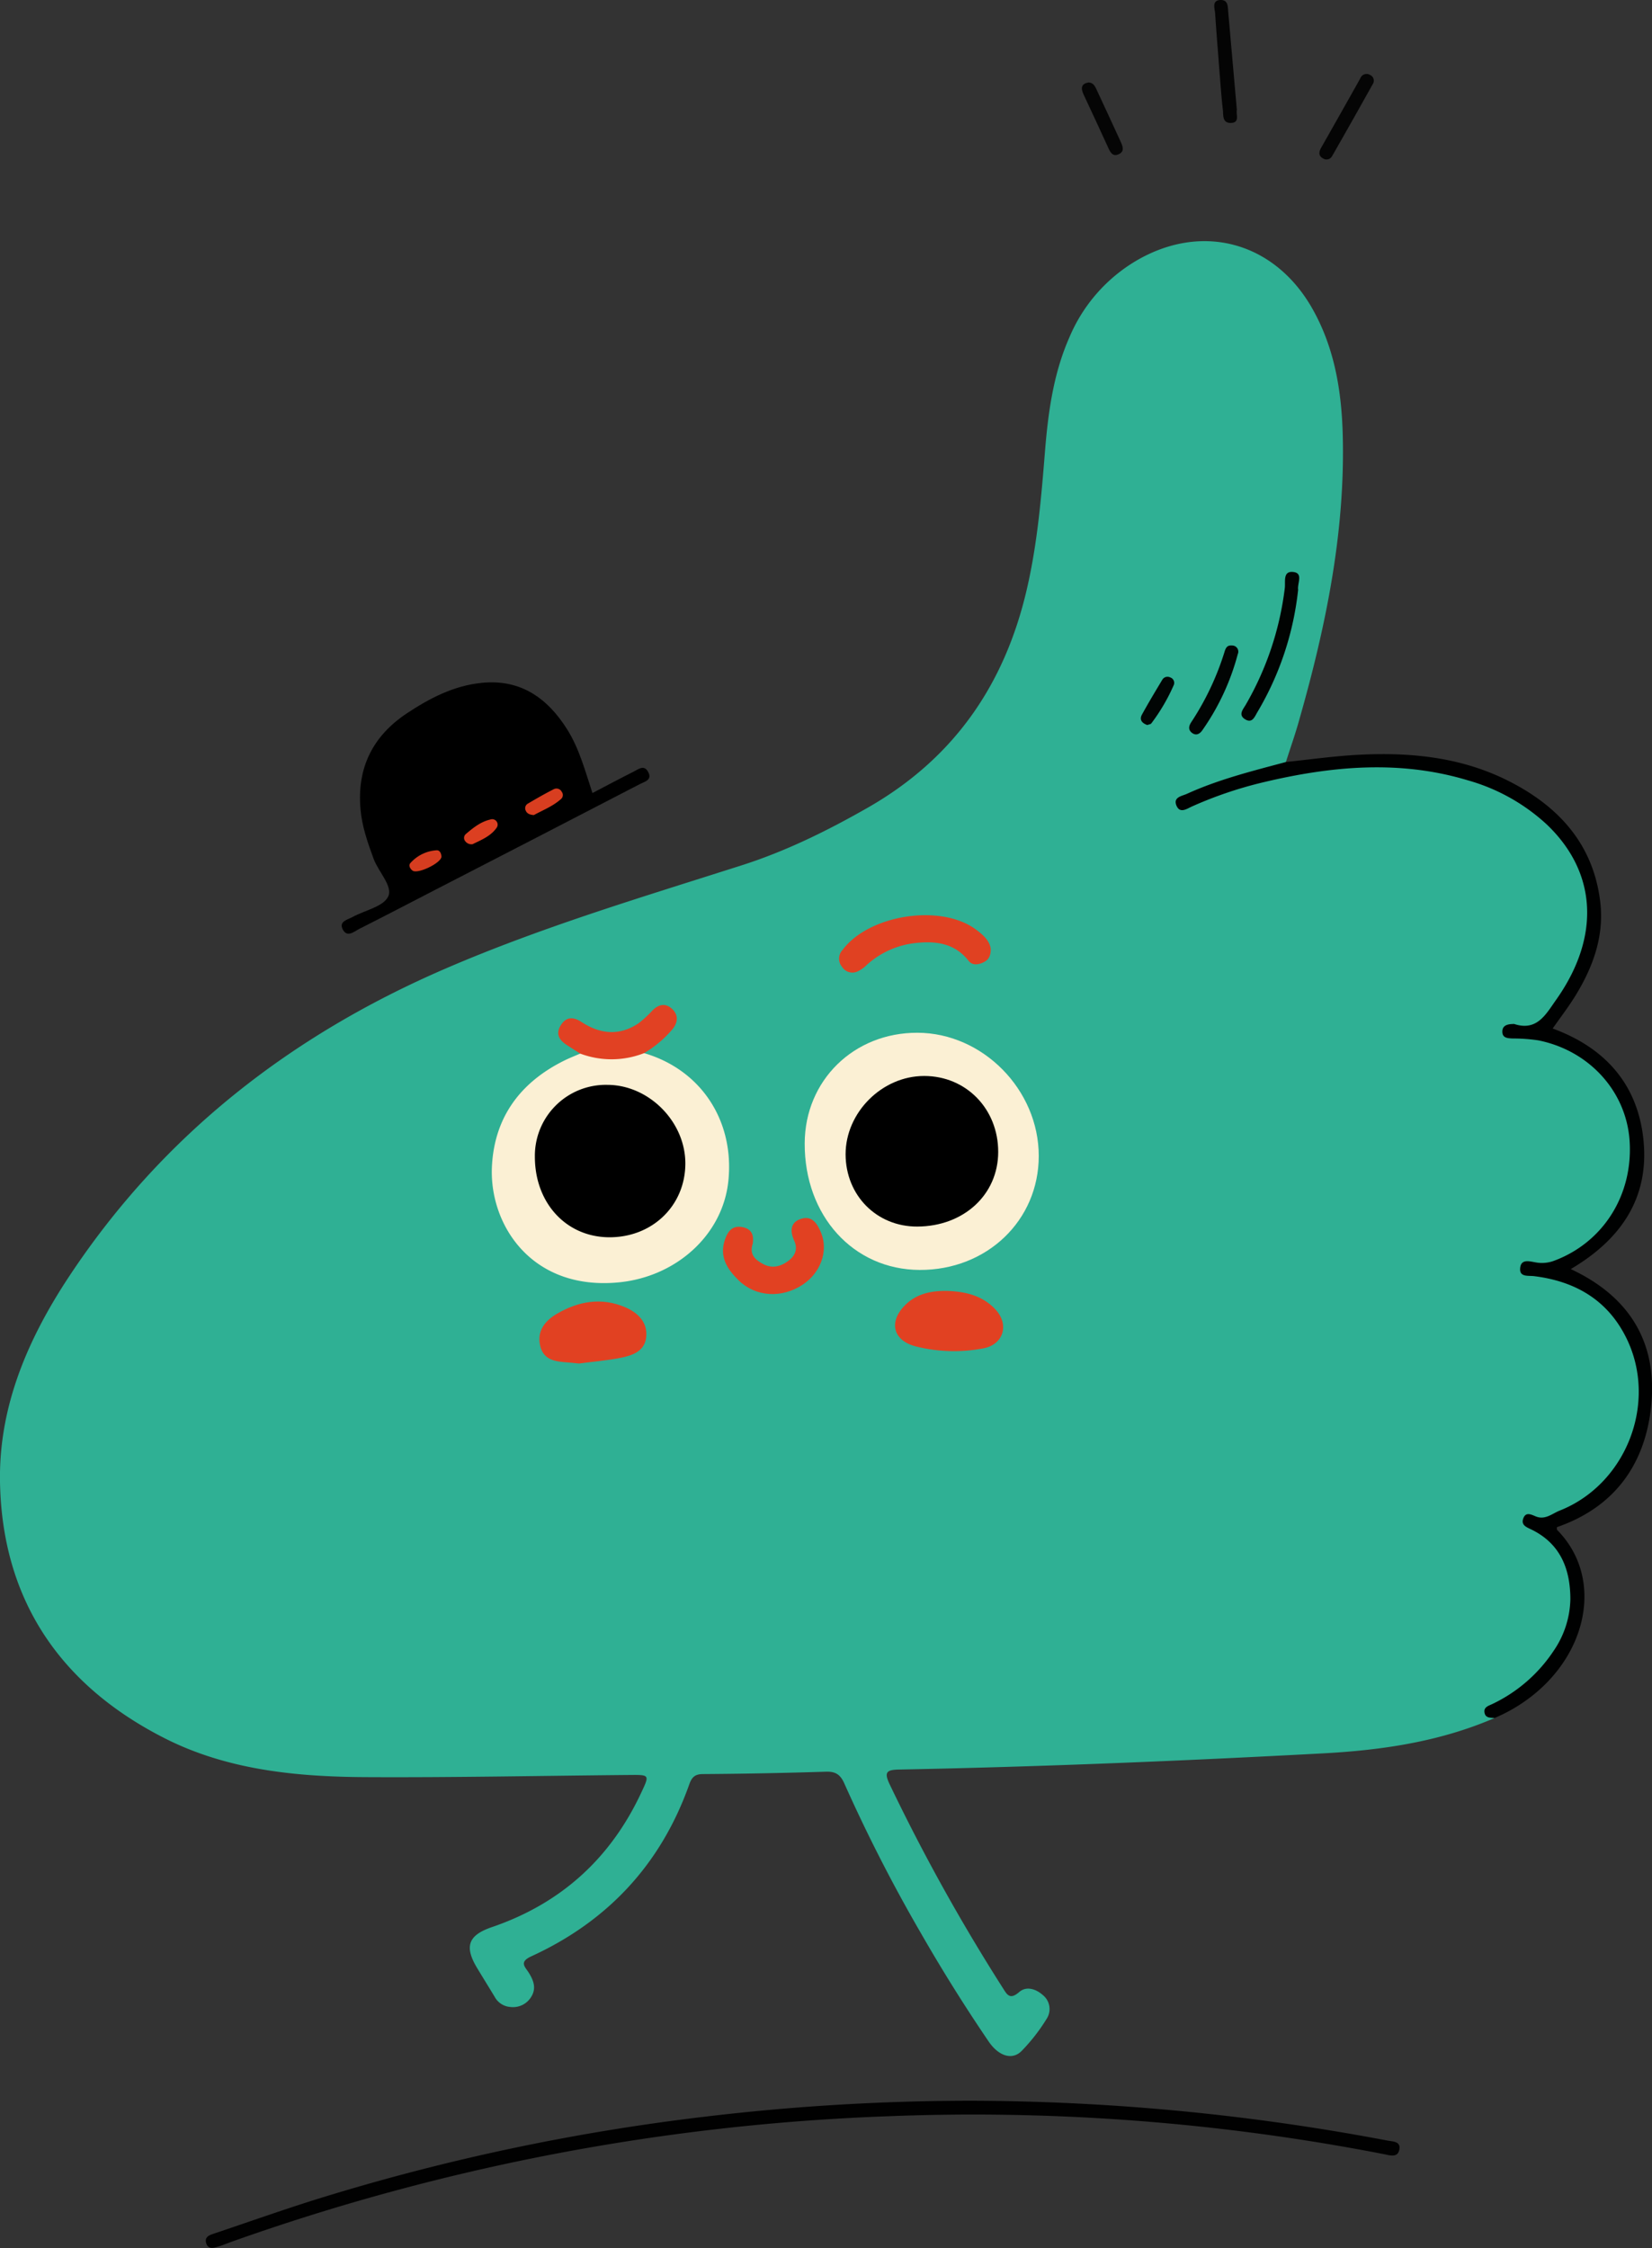 <svg xmlns="http://www.w3.org/2000/svg" viewBox="0 0 425.76 579.37"><rect x="0" y="0" width="425.76" height="579.37" fill="#333333" stroke="none"/><defs><style>.cls-1{fill:#2fb094;}.cls-2{fill:#000101;}.cls-3{fill:#010101;}.cls-4{fill:#040404;}.cls-5{fill:#050505;}.cls-6{fill:#fbf0d4;}.cls-7{fill:#e14122;}.cls-8{fill:#e04122;}.cls-9{fill:#e14123;}.cls-10{fill:#010302;}.cls-11{fill:#010403;}.cls-12{fill:#010504;}.cls-13{fill:#d83e20;}.cls-14{fill:#dc3f21;}.cls-15{fill:#d63d20;}</style></defs><g id="Capa_2" data-name="Capa 2"><g id="Capa_1-2" data-name="Capa 1"><path class="cls-1" d="M385.19,442.78c-14.08,6.1-29,8.29-44.14,9.11-36.4,1.95-72.82,3.47-109.27,4.17-3.32.06-4,.67-2.47,3.86a496.34,496.34,0,0,0,29.07,52.33c1.13,1.77,1.82,3.3,4.29,1.16,1.83-1.6,4.29-.83,6.1.78a4.62,4.62,0,0,1,1,6.08,47.48,47.48,0,0,1-6.47,8.32c-2.43,2.46-5.92,1.34-8.49-2.42q-9.36-13.77-17.64-28.23a408.59,408.59,0,0,1-19.58-38.32c-1-2.23-2.2-3.07-4.68-3q-15.87.5-31.74.61c-2.11,0-2.9.85-3.55,2.71-7.28,20.51-21,35.24-40.69,44.26-3.24,1.49-1.6,2.71-.65,4.23,1.24,2,2,4,.63,6.21a5.47,5.47,0,0,1-5.33,2.62,5,5,0,0,1-4.1-2.64c-1.49-2.46-3-4.9-4.49-7.36-3.39-5.61-2.33-8.49,3.77-10.58,17.89-6.11,30.73-17.82,38.64-34.95,2-4.25,1.92-4.31-2.83-4.27-22.74.2-45.48.68-68.21.56-18-.09-35.94-1.83-52.21-10.17C15.42,434.18.52,412.21,0,381.89c-.33-19.68,7.37-37.22,18.1-53.35,24.08-36.2,56.93-61.71,96.63-78.87,24.84-10.73,50.71-18.44,76.41-26.65,11.35-3.62,22-8.87,32.33-14.76,22.25-12.65,35.45-31.68,41.17-56.41,2.73-11.77,3.73-23.7,4.69-35.66.81-10,2.18-20,6.31-29.32a41.7,41.7,0,0,1,16.91-19.5c16.73-10,35.3-5.33,45.26,11.46,6,10.19,7.92,21.52,8.24,33.07.69,25.18-4.34,49.55-11.2,73.62-1,3.63-2.28,7.2-3.42,10.81-.85,1.86-2.72,1.89-4.3,2.29a153.45,153.45,0,0,0-18.29,5.78c-1.27.49-2.81.67-3.6,2.12.88,1,1.75.26,2.49-.05a120.73,120.73,0,0,1,52.35-9.57c13.08.52,25.23,4,35.85,11.95,14.18,10.55,18,27.59,9.79,43.22-1.22,2.32-2.79,4.41-4.18,6.63-2.45,3.93-5.24,7.24-10.62,6.2-.62-.12-1.29.1-2,1.06,21.33,2.29,34.11,13.07,31.6,35.42-1.66,14.76-11.52,23.49-26.72,25.88,11,1.54,20.34,5.84,25.73,16a31.7,31.7,0,0,1,3.17,21.28c-3.07,16.2-15,26.47-27.9,27.62-.32.68.26.94.65,1.2,9.87,6.54,13,17,8.28,28-3.36,7.75-9.19,13.2-16.33,17.4C385.86,439.69,383.79,440.25,385.19,442.78Z"/><path d="M152.69,204.39c3.66-1.91,7.1-3.76,10.58-5.5,1.19-.59,2.69-1.9,3.74,0,1.24,2.19-1,2.6-2.21,3.25q-26.33,13.65-52.7,27.23c-6.48,3.34-12.93,6.72-19.44,10-1.37.68-3.19,2.41-4.35.13-1-2.07,1.27-2.45,2.53-3.15,3.19-1.75,8-2.68,9.22-5.32s-2.53-6.32-3.77-9.69c-1.53-4.17-3-8.35-3.38-12.8-.93-10.58,3.09-18.8,11.93-24.68,5.92-3.93,12.16-7.16,19.34-7.87,10-1,16.91,3.92,22,12C149.32,193,150.8,198.69,152.69,204.39Z"/><path class="cls-2" d="M385.19,442.78c-1-.09-2.27.06-2.57-1.26-.36-1.58,1.06-1.88,2.06-2.38a39,39,0,0,0,15.76-13.72,24.34,24.34,0,0,0,4.28-13.24c0-7.78-2.56-14.36-10.09-18-1.22-.59-2.63-1.1-2.07-2.76.63-1.85,2-1.11,3.24-.6,2.44,1,4.24-.74,6.18-1.5,17.11-6.78,25.3-27.73,17.25-44.31-4.8-9.89-13.17-14.79-23.86-16.11-1.58-.19-3.95.34-3.56-2.29.32-2.2,2.48-1.5,3.9-1.27a8.91,8.91,0,0,0,4.58-.32c12.82-4.66,20.66-17,19.69-31.08-.88-12.67-10.39-23.18-23.52-25.81a44.1,44.1,0,0,0-6.62-.48c-1.24-.06-2.58-.11-2.65-1.64-.08-1.69,1.26-2.06,2.69-2.09a1.27,1.27,0,0,1,.39,0c5.84,1.91,8.13-2.5,10.71-6.14,11.53-16.23,10.67-32.92-2.36-45.31a49.88,49.88,0,0,0-20.33-11.36c-17.56-5.3-35.11-3.67-52.59.48a103.86,103.86,0,0,0-18.5,6.26c-1.3.58-3.1,1.93-4-.23s1.37-2.44,2.64-3c8.22-3.75,16.95-5.92,25.63-8.24,6.22-.64,12.43-1.53,18.67-1.85,13.3-.7,26.37.59,38.47,6.66,12.94,6.49,22,16.22,23.81,31.23,1.05,8.78-1.82,16.73-6.34,24.11-1.76,2.88-3.83,5.56-5.92,8.55,13.67,5,22.11,14.6,23.44,29.14,1.35,14.84-6.07,25.37-18.78,32.86,15.84,7.39,22.87,19.91,20.52,37-2,14.4-10,24.64-24.08,29.51,0,.26-.05.61.08.75,11.35,11.52,8.42,30.05-5.24,41.72A42,42,0,0,1,385.19,442.78Z"/><path class="cls-3" d="M250.58,541.42A582.87,582.87,0,0,1,357.66,551.7c1.3.25,3.34.17,3,2.23-.39,2.24-2.33,1.59-3.83,1.29a553.94,553.94,0,0,0-128.24-9.79A565.39,565.39,0,0,0,59.76,577.74c-1.1.39-2.18.86-3.3,1.2s-2.74,1-3.3-.76.93-2.16,2.2-2.59c8.51-2.86,17-5.87,25.55-8.57a556.82,556.82,0,0,1,100.86-21.5A579.44,579.44,0,0,1,250.58,541.42Z"/><path class="cls-4" d="M318.74,28a1.48,1.48,0,0,1,0,.44c-.17,1.26.81,3.2-1.56,3.25-2.1,0-1.89-1.84-2-3.16-.37-3.23-.6-6.47-.86-9.72-.4-5.18-.82-10.37-1.17-15.56C313,2,312.33.05,314.6,0c2,0,1.82,1.79,1.95,3.18Z"/><path class="cls-5" d="M341.45,41.05c-1.3-.49-1.84-1.36-1-2.9q5.08-8.94,10.12-17.93a1.73,1.73,0,0,1,2.57-.88,1.59,1.59,0,0,1,.65,2.34Q348.6,31,343.29,40.28A1.63,1.63,0,0,1,341.45,41.05Z"/><path class="cls-5" d="M280.58,21.24c1.22.11,1.63,1,2,1.78,2.09,4.49,4.19,9,6.23,13.47.54,1.18,1.15,2.6-.61,3.31-1.46.59-2.05-.56-2.56-1.68-2.12-4.62-4.24-9.23-6.4-13.82C278.46,22.6,278.74,21.55,280.58,21.24Z"/><path class="cls-6" d="M207.39,294.63c.08-16.19,12.66-28.51,29.07-28.46,16.85.05,31.27,14.72,31.25,31.77,0,16.63-13.39,29.42-30.67,29.36C219.92,327.24,207.3,313.33,207.39,294.63Z"/><path class="cls-6" d="M166,271.42c14.68,4.3,23.33,17.45,21.71,33-1.47,14-13.63,24.79-28.52,26.11-22.15,2-33-14.76-32.42-29.62.55-12.89,7.31-22,18.8-27.64,1.29-.63,2.63-1.15,3.94-1.72.11-.07.22-.22.32-.21A101.51,101.51,0,0,0,166,271.42Z"/><path class="cls-7" d="M149.21,351.42c-1.48-.15-2.12-.23-2.77-.27-3.07-.22-6.26-.49-7.18-4.14-1-3.88,1.14-6.58,4.27-8.41,5.56-3.26,11.5-4.29,17.58-1.69,3.26,1.39,5.87,3.86,5.42,7.78-.41,3.58-3.56,4.66-6.52,5.25C156.19,350.69,152.28,351,149.21,351.42Z"/><path class="cls-7" d="M244.11,332.71c4.69.15,9.1,1.19,12.43,4.76,3.68,3.93,2.06,9.14-3.21,10.06a40.2,40.2,0,0,1-17.46-.56c-5.62-1.52-6.85-6.11-2.85-10.34C236,333.46,239.92,332.63,244.11,332.71Z"/><path class="cls-8" d="M255.34,244.59c0,1.76-.55,2.73-1.68,3.33-1.37.72-3,1-4-.25-3.5-4.47-8.2-5.18-13.35-4.66a22.25,22.25,0,0,0-13,5.75,8,8,0,0,1-2.56,1.72,3.17,3.17,0,0,1-3.77-1.34,3.25,3.25,0,0,1,.15-4.29c6.74-9.08,25.22-12,34.3-5.35C253.32,240.89,255.1,242.46,255.34,244.59Z"/><path class="cls-7" d="M194,320.51c-.95,2.87.7,4.17,2.58,5.22,2.33,1.29,4.57.74,6.59-.76,1.75-1.3,2.49-3.07,1.54-5.15-1.16-2.55-1.05-4.85,1.83-5.72s4.2,1.45,5.11,3.72c1.86,4.69-.18,10.23-4.78,13.28-5.41,3.58-12.16,3.18-16.57-1.18-2.89-2.85-5-6.06-3.45-10.48.78-2.28,2.05-3.69,4.58-3.16S194.28,318.64,194,320.51Z"/><path class="cls-9" d="M166,271.42a22.93,22.93,0,0,1-16.49.11l-3.27-2.09c-2-1.26-3.17-2.86-1.72-5.19s3.33-2.16,5.38-.83c4.81,3.13,9.72,3.6,14.63.34a28.68,28.68,0,0,0,3.72-3.44c1.53-1.46,3.21-1.85,4.87-.38s1.72,3.35.29,5.2A28.44,28.44,0,0,1,166,271.42Z"/><path class="cls-10" d="M334.56,152a78,78,0,0,1-10.49,31.52c-.7,1.17-1.31,3-3.16,1.87s-.58-2.52.11-3.69a78.91,78.91,0,0,0,10.1-30.12c.21-1.61-.56-4.45,2.15-4.17S334.3,150.35,334.56,152Z"/><path class="cls-11" d="M317.67,166.37A1.58,1.58,0,0,1,319,168.6a61.41,61.41,0,0,1-9.15,19.64c-.66.94-1.61,1.44-2.66.63s-.79-1.82-.16-2.77a70.94,70.94,0,0,0,8.6-18.23C316.05,166.5,316.63,166.28,317.67,166.37Z"/><path class="cls-12" d="M295.69,186.86c-1.39-.47-2.09-1.37-1.39-2.67,1.67-3.05,3.45-6,5.25-9a1.56,1.56,0,0,1,2.05-.6,1.48,1.48,0,0,1,.94,1.89,48.56,48.56,0,0,1-5.85,10C296.48,186.68,296,186.72,295.69,186.86Z"/><path class="cls-13" d="M137.59,210.07c-1.14-.08-1.82-.42-2.13-1.23a1.36,1.36,0,0,1,.56-1.71c2.22-1.31,4.46-2.6,6.76-3.76a1.52,1.52,0,0,1,2,.71,1.37,1.37,0,0,1-.12,1.79C142.52,207.81,139.84,208.82,137.59,210.07Z"/><path class="cls-14" d="M121.78,217.58a2,2,0,0,1-1.92-.84,1.32,1.32,0,0,1,.19-1.78c1.89-1.61,3.87-3.2,6.31-3.74a1.4,1.4,0,0,1,1.58,2.19C126.41,215.56,123.89,216.54,121.78,217.58Z"/><path class="cls-15" d="M113.77,220.84c-.18,1.66-6.17,4.52-7.46,3.53-.66-.51-1.11-1.39-.48-2a9.85,9.85,0,0,1,6.73-3.23C113.37,219.12,113.76,220,113.77,220.84Z"/><path d="M236.42,316.12c-10.46.05-18.46-8-18.49-18.62,0-10.79,9.4-20.2,20.26-20.19s19.09,8.54,19.07,19.59S248.33,316.07,236.42,316.12Z"/><path d="M157,318.88c-11.09-.05-19.18-8.85-19.15-20.83A18.28,18.28,0,0,1,156.5,279.6c10.77,0,20.19,9.56,20.13,20.35S168.13,318.93,157,318.88Z"/></g></g></svg>